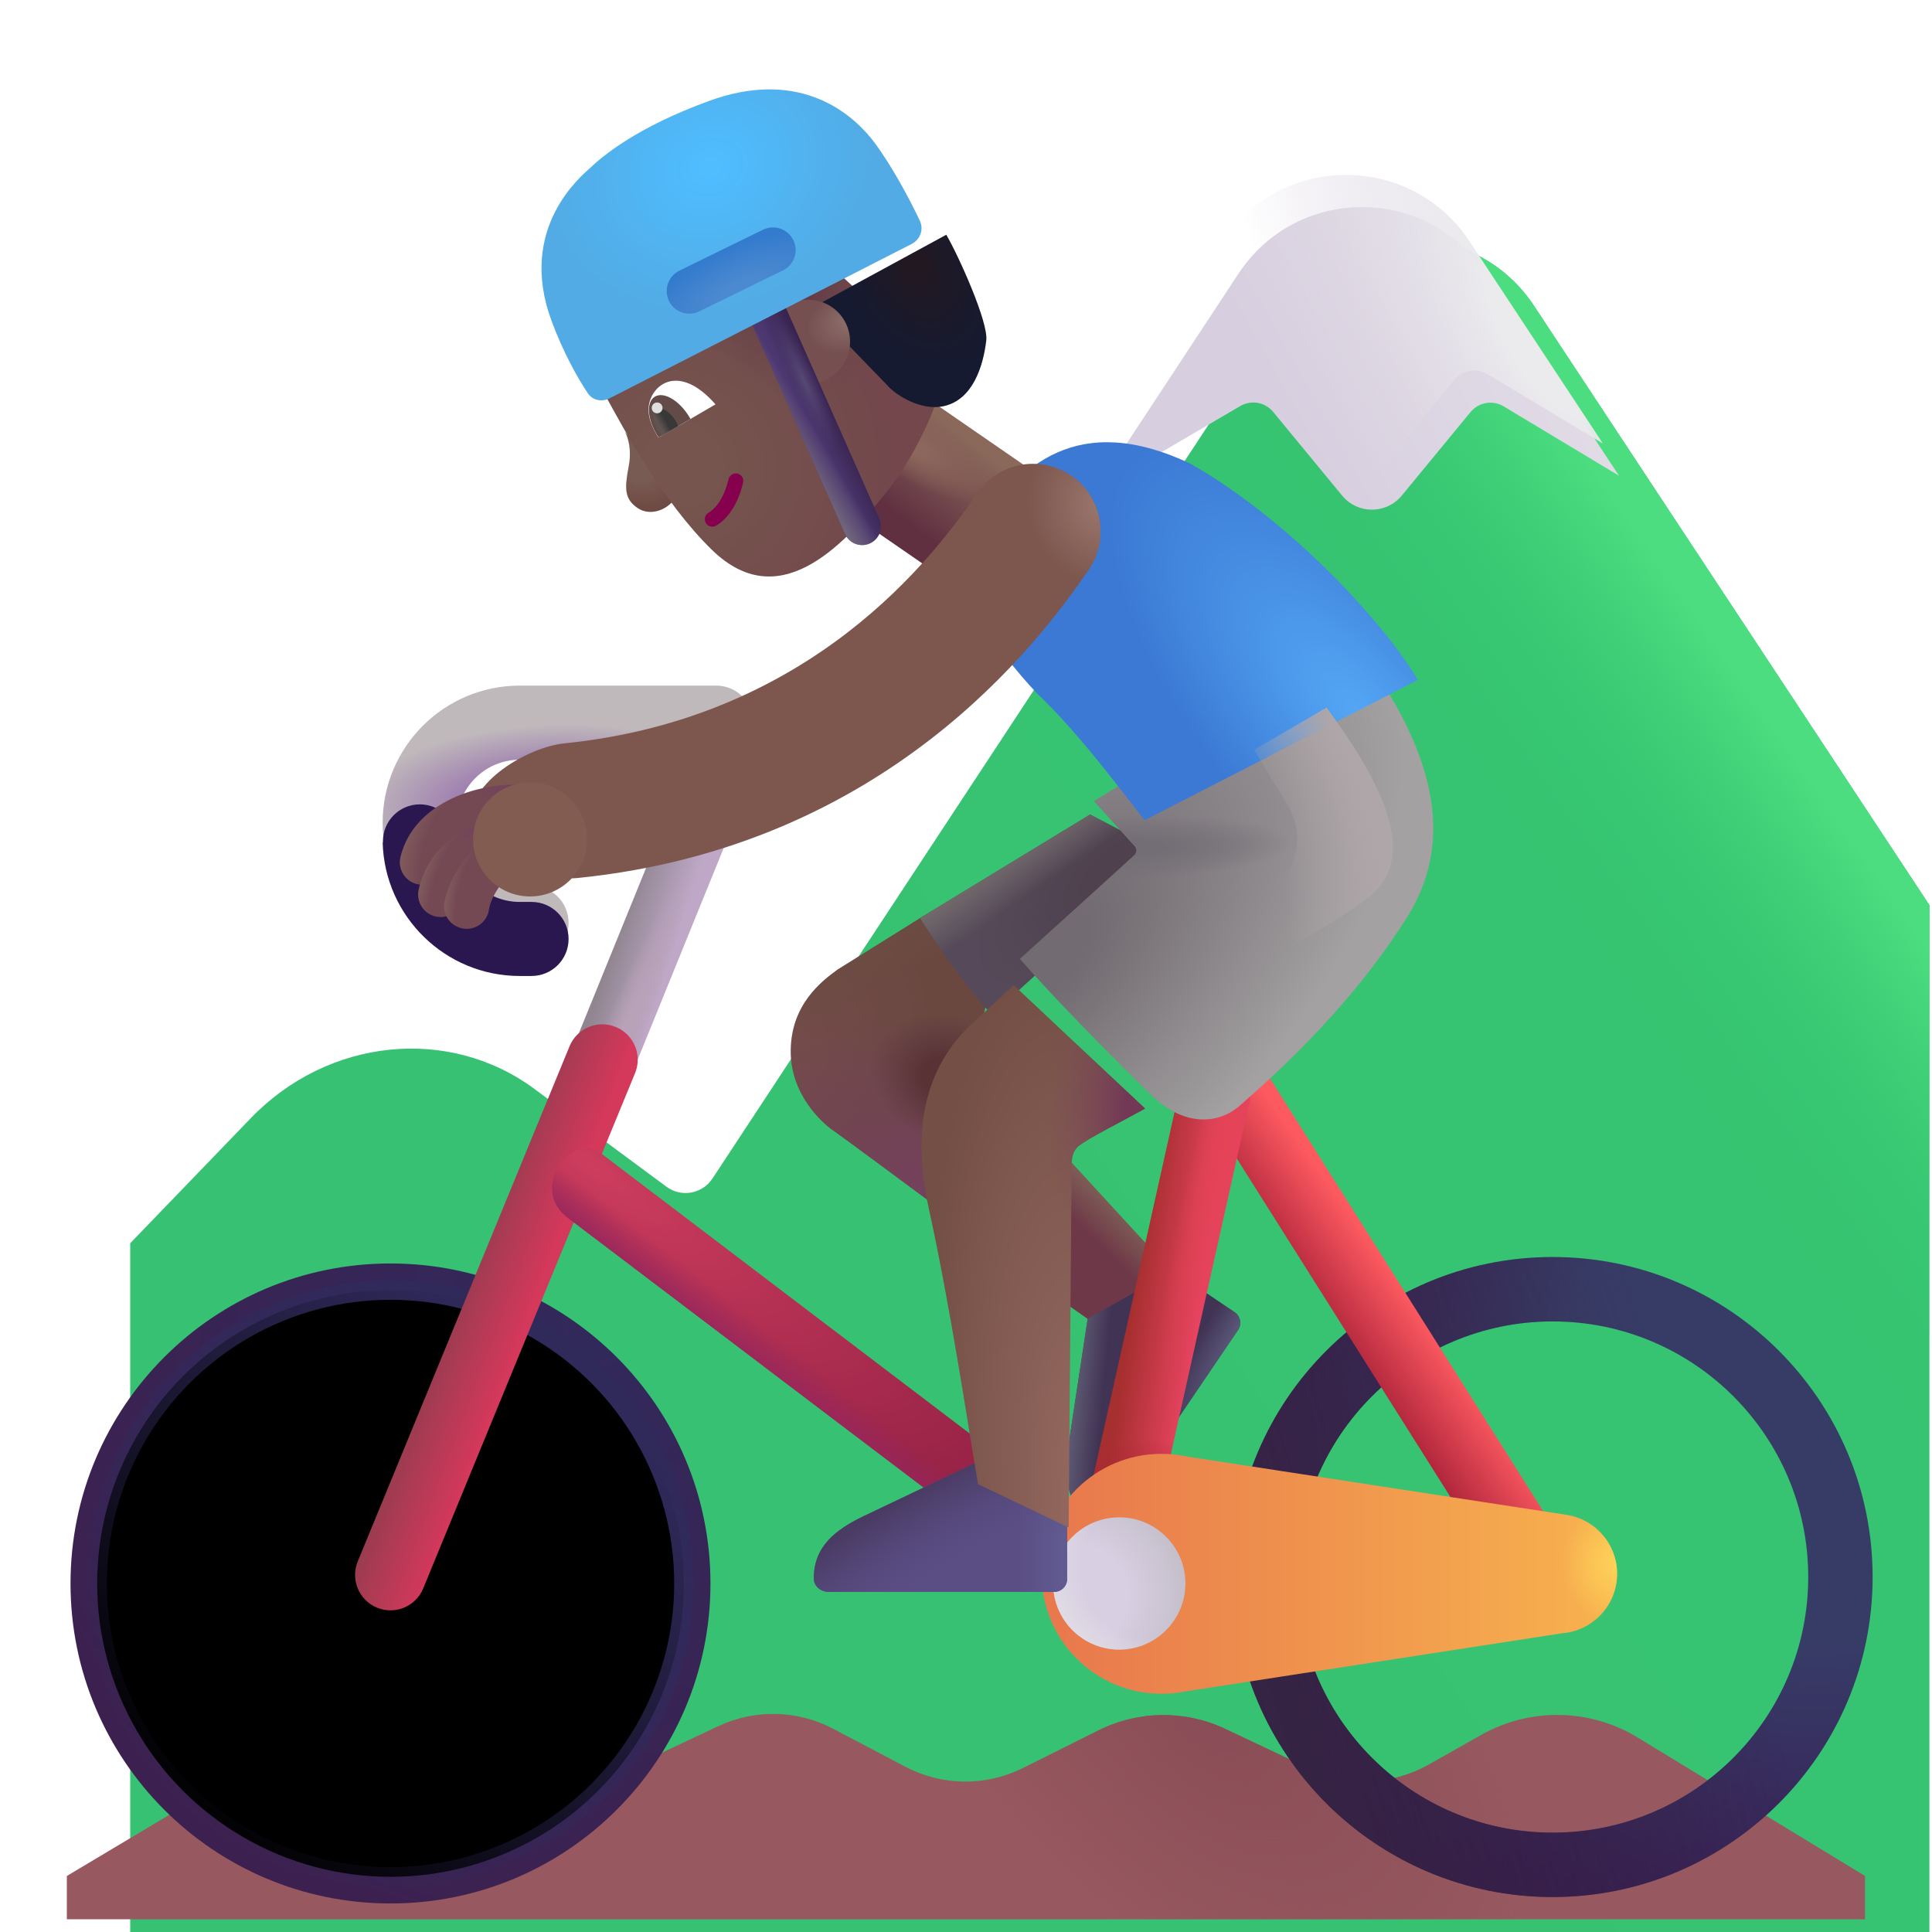 <svg viewBox="1 1 30 30" xmlns="http://www.w3.org/2000/svg">
<g filter="url(#filter0_i_3987_23486)">
<path d="M3.89 17.367L2.022 19.305V30.586H29.96V14.055L23.82 4.749C22.91 3.37 20.887 3.372 19.979 4.752L11.063 18.3C10.905 18.54 10.578 18.598 10.348 18.427L8.3 16.91C6.98 15.931 5.1 16.109 3.89 17.367Z" fill="url(#paint0_linear_3987_23486)"/>
<path d="M3.89 17.367L2.022 19.305V30.586H29.96V14.055L23.82 4.749C22.91 3.37 20.887 3.372 19.979 4.752L11.063 18.3C10.905 18.54 10.578 18.598 10.348 18.427L8.3 16.91C6.98 15.931 5.1 16.109 3.89 17.367Z" fill="url(#paint1_linear_3987_23486)"/>
</g>
<g filter="url(#filter1_i_3987_23486)">
<path d="M17.762 8.12L20.009 6.805C20.179 6.706 20.395 6.744 20.52 6.896L21.59 8.195C21.83 8.487 22.277 8.487 22.517 8.195L23.584 6.899C23.71 6.746 23.929 6.708 24.099 6.81L25.89 7.887L23.82 4.749C22.91 3.37 20.887 3.372 19.979 4.752L17.762 8.12Z" fill="url(#paint2_linear_3987_23486)"/>
</g>
<path d="M17.762 8.12L20.009 6.805C20.179 6.706 20.395 6.744 20.52 6.896L21.59 8.195C21.83 8.487 22.277 8.487 22.517 8.195L23.584 6.899C23.71 6.746 23.929 6.708 24.099 6.81L25.89 7.887L23.82 4.749C22.91 3.37 20.887 3.372 19.979 4.752L17.762 8.12Z" fill="url(#paint3_radial_3987_23486)"/>
<g filter="url(#filter2_i_3987_23486)">
<path d="M5.654 27.772L2.038 29.93V30.602H29.96V29.93L26.428 27.779C25.686 27.327 24.756 27.312 23.999 27.74L23.182 28.202C22.616 28.521 21.931 28.546 21.344 28.269L20.026 27.646C19.402 27.352 18.678 27.359 18.061 27.667L16.884 28.254C16.309 28.541 15.63 28.534 15.061 28.235L13.935 27.643C13.38 27.351 12.72 27.337 12.153 27.604L10.732 28.273C10.149 28.548 9.47 28.525 8.907 28.212L8.052 27.736C7.303 27.319 6.39 27.333 5.654 27.772Z" fill="#97595F"/>
<path d="M5.654 27.772L2.038 29.93V30.602H29.96V29.93L26.428 27.779C25.686 27.327 24.756 27.312 23.999 27.74L23.182 28.202C22.616 28.521 21.931 28.546 21.344 28.269L20.026 27.646C19.402 27.352 18.678 27.359 18.061 27.667L16.884 28.254C16.309 28.541 15.63 28.534 15.061 28.235L13.935 27.643C13.38 27.351 12.72 27.337 12.153 27.604L10.732 28.273C10.149 28.548 9.47 28.525 8.907 28.212L8.052 27.736C7.303 27.319 6.39 27.333 5.654 27.772Z" fill="url(#paint4_radial_3987_23486)"/>
</g>
<g filter="url(#filter3_i_3987_23486)">
<path fill-rule="evenodd" clip-rule="evenodd" d="M7.064 21.619C4.872 21.619 3.095 23.396 3.095 25.588C3.095 27.78 4.872 29.557 7.064 29.557C9.255 29.557 11.032 27.78 11.032 25.588C11.032 23.396 9.255 21.619 7.064 21.619ZM2.095 25.588C2.095 22.844 4.319 20.619 7.064 20.619C9.808 20.619 12.032 22.844 12.032 25.588C12.032 28.332 9.808 30.557 7.064 30.557C4.319 30.557 2.095 28.332 2.095 25.588Z" fill="url(#paint5_radial_3987_23486)"/>
</g>
<g filter="url(#filter4_f_3987_23486)">
<circle cx="7.064" cy="25.588" r="4.555" stroke="url(#paint6_linear_3987_23486)" stroke-width="0.3"/>
</g>
<path d="M19.195 20.744L17.368 18.756L16.945 20.815L17.946 21.52L19.195 20.744Z" fill="url(#paint7_linear_3987_23486)"/>
<path d="M17.889 21.477L17.589 23.458C17.523 23.934 17.549 24.345 17.953 24.625C18.055 24.695 18.191 24.656 18.26 24.554L20.224 21.652C20.286 21.561 20.262 21.436 20.17 21.374L19.218 20.73L17.889 21.477Z" fill="#413354"/>
<path d="M17.889 21.477L17.589 23.458C17.523 23.934 17.549 24.345 17.953 24.625C18.055 24.695 18.191 24.656 18.26 24.554L20.224 21.652C20.286 21.561 20.262 21.436 20.17 21.374L19.218 20.73L17.889 21.477Z" fill="url(#paint8_linear_3987_23486)"/>
<path d="M17.889 21.477L17.589 23.458C17.523 23.934 17.549 24.345 17.953 24.625C18.055 24.695 18.191 24.656 18.26 24.554L20.224 21.652C20.286 21.561 20.262 21.436 20.17 21.374L19.218 20.73L17.889 21.477Z" fill="url(#paint9_radial_3987_23486)"/>
<path fill-rule="evenodd" clip-rule="evenodd" d="M12.496 12.212C12.751 12.317 12.873 12.609 12.768 12.864L10.228 19.111C10.122 19.367 9.83 19.488 9.575 19.383C9.32 19.278 9.198 18.985 9.303 18.73L11.843 12.483C11.948 12.228 12.241 12.106 12.496 12.212Z" fill="url(#paint10_linear_3987_23486)"/>
<path fill-rule="evenodd" clip-rule="evenodd" d="M12.496 12.212C12.751 12.317 12.873 12.609 12.768 12.864L10.228 19.111C10.122 19.367 9.83 19.488 9.575 19.383C9.32 19.278 9.198 18.985 9.303 18.73L11.843 12.483C11.948 12.228 12.241 12.106 12.496 12.212Z" fill="url(#paint11_radial_3987_23486)"/>
<path fill-rule="evenodd" clip-rule="evenodd" d="M10.562 16.947C10.843 17.062 10.977 17.384 10.861 17.664L7.572 25.664C7.457 25.945 7.136 26.079 6.855 25.964C6.574 25.849 6.439 25.527 6.555 25.246L9.844 17.246C9.96 16.965 10.281 16.831 10.562 16.947Z" fill="url(#paint12_linear_3987_23486)"/>
<path fill-rule="evenodd" clip-rule="evenodd" d="M9.638 19.174C9.74 18.952 10.069 18.709 10.31 18.892L16.561 23.642C16.802 23.826 16.849 24.171 16.666 24.413C16.482 24.655 16.137 24.702 15.895 24.518L9.814 19.908C9.572 19.724 9.509 19.455 9.638 19.174Z" fill="url(#paint13_radial_3987_23486)"/>
<path fill-rule="evenodd" clip-rule="evenodd" d="M9.638 19.174C9.74 18.952 10.069 18.709 10.31 18.892L16.561 23.642C16.802 23.826 16.849 24.171 16.666 24.413C16.482 24.655 16.137 24.702 15.895 24.518L9.814 19.908C9.572 19.724 9.509 19.455 9.638 19.174Z" fill="url(#paint14_linear_3987_23486)"/>
<g filter="url(#filter5_i_3987_23486)">
<path fill-rule="evenodd" clip-rule="evenodd" d="M25.009 21.619C22.817 21.619 21.04 23.396 21.04 25.588C21.04 27.78 22.817 29.557 25.009 29.557C27.201 29.557 28.978 27.78 28.978 25.588C28.978 23.396 27.201 21.619 25.009 21.619ZM20.04 25.588C20.04 22.844 22.265 20.619 25.009 20.619C27.753 20.619 29.978 22.844 29.978 25.588C29.978 28.332 27.753 30.557 25.009 30.557C22.265 30.557 20.04 28.332 20.04 25.588Z" fill="url(#paint15_radial_3987_23486)"/>
<path fill-rule="evenodd" clip-rule="evenodd" d="M25.009 21.619C22.817 21.619 21.04 23.396 21.04 25.588C21.04 27.78 22.817 29.557 25.009 29.557C27.201 29.557 28.978 27.78 28.978 25.588C28.978 23.396 27.201 21.619 25.009 21.619ZM20.04 25.588C20.04 22.844 22.265 20.619 25.009 20.619C27.753 20.619 29.978 22.844 29.978 25.588C29.978 28.332 27.753 30.557 25.009 30.557C22.265 30.557 20.04 28.332 20.04 25.588Z" fill="url(#paint16_linear_3987_23486)"/>
</g>
<path fill-rule="evenodd" clip-rule="evenodd" d="M19.747 17.232C19.49 17.394 19.413 17.734 19.575 17.991L24.294 25.468C24.456 25.724 24.796 25.801 25.052 25.639C25.309 25.477 25.386 25.137 25.224 24.88L20.505 17.404C20.343 17.147 20.003 17.07 19.747 17.232Z" fill="url(#paint17_linear_3987_23486)"/>
<path fill-rule="evenodd" clip-rule="evenodd" d="M20.05 17.153C20.347 17.219 20.534 17.513 20.468 17.809L18.89 24.887C18.823 25.184 18.529 25.371 18.233 25.305C17.937 25.238 17.75 24.945 17.816 24.648L19.394 17.57C19.46 17.273 19.754 17.087 20.05 17.153Z" fill="url(#paint18_linear_3987_23486)"/>
<path fill-rule="evenodd" clip-rule="evenodd" d="M20.05 17.153C20.347 17.219 20.534 17.513 20.468 17.809L18.89 24.887C18.823 25.184 18.529 25.371 18.233 25.305C17.937 25.238 17.75 24.945 17.816 24.648L19.394 17.57C19.46 17.273 19.754 17.087 20.05 17.153Z" fill="url(#paint19_radial_3987_23486)"/>
<path fill-rule="evenodd" clip-rule="evenodd" d="M20.05 17.153C20.347 17.219 20.534 17.513 20.468 17.809L18.89 24.887C18.823 25.184 18.529 25.371 18.233 25.305C17.937 25.238 17.75 24.945 17.816 24.648L19.394 17.57C19.46 17.273 19.754 17.087 20.05 17.153Z" fill="url(#paint20_radial_3987_23486)"/>
<path d="M14.005 16.057L15.345 15.221L16.384 16.26L15.619 19.791C15.106 19.411 14.05 18.63 13.931 18.549C13.783 18.447 13.271 18.006 13.278 17.311C13.286 16.599 13.755 16.239 14.005 16.057Z" fill="url(#paint21_radial_3987_23486)"/>
<path d="M14.005 16.057L15.345 15.221L16.384 16.26L15.619 19.791C15.106 19.411 14.05 18.63 13.931 18.549C13.783 18.447 13.271 18.006 13.278 17.311C13.286 16.599 13.755 16.239 14.005 16.057Z" fill="url(#paint22_radial_3987_23486)"/>
<path d="M14.005 16.057L15.345 15.221L16.384 16.26L15.619 19.791C15.106 19.411 14.05 18.63 13.931 18.549C13.783 18.447 13.271 18.006 13.278 17.311C13.286 16.599 13.755 16.239 14.005 16.057Z" fill="url(#paint23_radial_3987_23486)"/>
<path d="M14.005 16.057L15.345 15.221L16.384 16.26L15.619 19.791C15.106 19.411 14.05 18.63 13.931 18.549C13.783 18.447 13.271 18.006 13.278 17.311C13.286 16.599 13.755 16.239 14.005 16.057Z" fill="url(#paint24_linear_3987_23486)"/>
<path d="M15.286 15.256L17.927 13.647L19.134 14.275L16.407 16.752C16.139 16.521 15.568 15.701 15.286 15.256Z" fill="url(#paint25_radial_3987_23486)"/>
<path d="M15.286 15.256L17.927 13.647L19.134 14.275L16.407 16.752C16.139 16.521 15.568 15.701 15.286 15.256Z" fill="url(#paint26_linear_3987_23486)"/>
<g filter="url(#filter6_ii_3987_23486)">
<path d="M18.92 27.412C18.796 27.438 18.668 27.451 18.536 27.451C17.507 27.451 16.673 26.617 16.673 25.588C16.673 24.559 17.507 23.725 18.536 23.725C18.674 23.725 18.809 23.74 18.939 23.768L24.837 24.674C25.276 24.747 25.61 25.129 25.61 25.588C25.61 26.077 25.231 26.477 24.751 26.512L18.92 27.412Z" fill="url(#paint27_linear_3987_23486)"/>
<path d="M18.92 27.412C18.796 27.438 18.668 27.451 18.536 27.451C17.507 27.451 16.673 26.617 16.673 25.588C16.673 24.559 17.507 23.725 18.536 23.725C18.674 23.725 18.809 23.74 18.939 23.768L24.837 24.674C25.276 24.747 25.61 25.129 25.61 25.588C25.61 26.077 25.231 26.477 24.751 26.512L18.92 27.412Z" fill="url(#paint28_radial_3987_23486)"/>
</g>
<circle cx="18.38" cy="25.588" r="1.027" fill="url(#paint29_radial_3987_23486)"/>
<circle cx="18.38" cy="25.588" r="1.027" fill="url(#paint30_radial_3987_23486)"/>
<g filter="url(#filter7_i_3987_23486)">
<path d="M16.106 23.837L14.297 24.699C13.866 24.91 13.541 25.163 13.536 25.655C13.534 25.778 13.643 25.869 13.766 25.869H17.27C17.38 25.869 17.47 25.779 17.47 25.669V24.519L16.106 23.837Z" fill="#5B4E85"/>
<path d="M16.106 23.837L14.297 24.699C13.866 24.91 13.541 25.163 13.536 25.655C13.534 25.778 13.643 25.869 13.766 25.869H17.27C17.38 25.869 17.47 25.779 17.47 25.669V24.519L16.106 23.837Z" fill="url(#paint31_linear_3987_23486)"/>
<path d="M16.106 23.837L14.297 24.699C13.866 24.91 13.541 25.163 13.536 25.655C13.534 25.778 13.643 25.869 13.766 25.869H17.27C17.38 25.869 17.47 25.779 17.47 25.669V24.519L16.106 23.837Z" fill="url(#paint32_radial_3987_23486)"/>
</g>
<rect x="13.546" y="8.524" width="2.154" height="2.668" transform="rotate(-55.397 13.546 8.524)" fill="url(#paint33_linear_3987_23486)"/>
<rect x="13.546" y="8.524" width="2.154" height="2.668" transform="rotate(-55.397 13.546 8.524)" fill="url(#paint34_radial_3987_23486)"/>
<g filter="url(#filter8_i_3987_23486)">
<path d="M16.087 16.611L16.641 16.097L18.681 18.014C18.407 18.168 17.794 18.477 17.65 18.596C17.54 18.687 17.54 18.83 17.54 18.924L17.494 24.518L16.087 23.846C15.949 23.052 15.668 21.138 15.318 19.545C14.923 17.744 15.694 16.953 16.087 16.611Z" fill="url(#paint35_radial_3987_23486)"/>
<path d="M16.087 16.611L16.641 16.097L18.681 18.014C18.407 18.168 17.794 18.477 17.65 18.596C17.54 18.687 17.54 18.83 17.54 18.924L17.494 24.518L16.087 23.846C15.949 23.052 15.668 21.138 15.318 19.545C14.923 17.744 15.694 16.953 16.087 16.611Z" fill="url(#paint36_radial_3987_23486)"/>
</g>
<g filter="url(#filter9_i_3987_23486)">
<path d="M18.371 14.389L17.735 13.69L21.767 11.213C23.189 13.08 23.267 14.424 22.603 15.486C21.939 16.549 21.021 17.537 19.985 18.432C19.714 18.666 19.183 18.793 18.626 18.252C17.919 17.565 17.048 16.674 16.587 16.139L18.364 14.53C18.405 14.493 18.408 14.43 18.371 14.389Z" fill="url(#paint37_radial_3987_23486)"/>
<path d="M18.371 14.389L17.735 13.69L21.767 11.213C23.189 13.08 23.267 14.424 22.603 15.486C21.939 16.549 21.021 17.537 19.985 18.432C19.714 18.666 19.183 18.793 18.626 18.252C17.919 17.565 17.048 16.674 16.587 16.139L18.364 14.53C18.405 14.493 18.408 14.43 18.371 14.389Z" fill="url(#paint38_radial_3987_23486)"/>
</g>
<g filter="url(#filter10_i_3987_23486)">
<path d="M16.103 11.768C16.767 12.393 17.466 13.354 17.774 13.736L22.017 11.557C21.431 10.58 19.947 9.026 18.478 8.197C16.759 7.385 15.805 8.197 15.173 9.268C14.759 10.119 15.431 11.049 16.103 11.768Z" fill="url(#paint39_radial_3987_23486)"/>
</g>
<g filter="url(#filter11_i_3987_23486)">
<path d="M12.946 12.221C12.946 11.903 12.689 11.646 12.371 11.646H9.321C8.145 11.646 7.192 12.599 7.192 13.776C7.192 14.952 8.145 15.905 9.321 15.905H9.504C9.822 15.905 10.079 15.648 10.079 15.33C10.079 15.013 9.822 14.755 9.504 14.755H9.321C8.78 14.755 8.342 14.317 8.342 13.776C8.342 13.235 8.78 12.796 9.321 12.796H12.371C12.689 12.796 12.946 12.538 12.946 12.221Z" fill="#C0B9BC"/>
<path d="M12.946 12.221C12.946 11.903 12.689 11.646 12.371 11.646H9.321C8.145 11.646 7.192 12.599 7.192 13.776C7.192 14.952 8.145 15.905 9.321 15.905H9.504C9.822 15.905 10.079 15.648 10.079 15.33C10.079 15.013 9.822 14.755 9.504 14.755H9.321C8.78 14.755 8.342 14.317 8.342 13.776C8.342 13.235 8.78 12.796 9.321 12.796H12.371C12.689 12.796 12.946 12.538 12.946 12.221Z" fill="url(#paint40_radial_3987_23486)"/>
</g>
<g filter="url(#filter12_i_3987_23486)">
<path fill-rule="evenodd" clip-rule="evenodd" d="M8.341 13.834V13.813C8.341 13.497 8.085 13.24 7.769 13.24C7.453 13.24 7.196 13.497 7.196 13.813V13.834H7.192C7.224 14.983 8.165 15.905 9.321 15.905H9.504C9.822 15.905 10.079 15.648 10.079 15.33C10.079 15.013 9.822 14.755 9.504 14.755H9.321C8.8 14.755 8.374 14.348 8.343 13.834H8.341Z" fill="#2B174F"/>
</g>
<g filter="url(#filter13_i_3987_23486)">
<path fill-rule="evenodd" clip-rule="evenodd" d="M17.133 8.885C17.612 9.213 17.735 9.866 17.407 10.345C16.624 11.489 14.256 14.648 9.475 15.133C8.898 15.191 7.88 14.813 7.821 14.236C7.763 13.66 8.686 13.102 9.263 13.043C13.107 12.653 15.003 10.14 15.674 9.159C16.001 8.681 16.654 8.558 17.133 8.885Z" fill="#7D574E"/>
<path fill-rule="evenodd" clip-rule="evenodd" d="M17.133 8.885C17.612 9.213 17.735 9.866 17.407 10.345C16.624 11.489 14.256 14.648 9.475 15.133C8.898 15.191 7.88 14.813 7.821 14.236C7.763 13.66 8.686 13.102 9.263 13.043C13.107 12.653 15.003 10.14 15.674 9.159C16.001 8.681 16.654 8.558 17.133 8.885Z" fill="url(#paint41_radial_3987_23486)"/>
</g>
<path fill-rule="evenodd" clip-rule="evenodd" d="M9.328 13.533C9.328 13.726 9.171 13.883 8.978 13.883C8.805 13.883 8.542 13.926 8.315 14.033C8.089 14.139 7.945 14.285 7.9 14.472C7.854 14.659 7.665 14.774 7.477 14.729C7.289 14.683 7.174 14.494 7.22 14.306C7.333 13.84 7.682 13.558 8.016 13.4C8.35 13.242 8.717 13.183 8.978 13.183C9.171 13.183 9.328 13.34 9.328 13.533Z" fill="url(#paint42_radial_3987_23486)"/>
<path fill-rule="evenodd" clip-rule="evenodd" d="M9.328 13.533C9.328 13.726 9.171 13.883 8.978 13.883C8.805 13.883 8.542 13.926 8.315 14.033C8.089 14.139 7.945 14.285 7.9 14.472C7.854 14.659 7.665 14.774 7.477 14.729C7.289 14.683 7.174 14.494 7.22 14.306C7.333 13.84 7.682 13.558 8.016 13.4C8.35 13.242 8.717 13.183 8.978 13.183C9.171 13.183 9.328 13.34 9.328 13.533Z" fill="url(#paint43_radial_3987_23486)"/>
<g filter="url(#filter14_f_3987_23486)">
<path d="M20.997 13.507L20.474 12.643L21.599 11.987C22.567 13.299 22.942 14.284 22.333 14.862C21.846 15.324 19.463 16.586 18.333 17.159L20.836 14.745C21.172 14.42 21.239 13.906 20.997 13.507Z" fill="url(#paint44_radial_3987_23486)"/>
</g>
<path fill-rule="evenodd" clip-rule="evenodd" d="M8.818 14.069C8.876 14.253 8.775 14.45 8.591 14.508C8.302 14.601 8.213 14.838 8.185 14.966C8.143 15.154 7.956 15.273 7.767 15.232C7.579 15.19 7.46 15.003 7.502 14.814C7.551 14.59 7.737 14.046 8.378 13.842C8.562 13.783 8.759 13.884 8.818 14.069Z" fill="url(#paint45_radial_3987_23486)"/>
<path fill-rule="evenodd" clip-rule="evenodd" d="M8.818 14.069C8.876 14.253 8.775 14.45 8.591 14.508C8.302 14.601 8.213 14.838 8.185 14.966C8.143 15.154 7.956 15.273 7.767 15.232C7.579 15.19 7.46 15.003 7.502 14.814C7.551 14.59 7.737 14.046 8.378 13.842C8.562 13.783 8.759 13.884 8.818 14.069Z" fill="url(#paint46_radial_3987_23486)"/>
<path fill-rule="evenodd" clip-rule="evenodd" d="M8.965 14.128C9.032 14.208 9.078 14.37 8.965 14.53C8.814 14.655 8.623 14.919 8.593 15.123C8.565 15.315 8.387 15.447 8.196 15.419C8.005 15.391 7.872 15.214 7.9 15.022C7.919 14.894 7.977 14.738 8.055 14.594C8.135 14.446 8.251 14.281 8.409 14.151C8.557 14.027 8.842 13.979 8.965 14.128Z" fill="url(#paint47_radial_3987_23486)"/>
<path fill-rule="evenodd" clip-rule="evenodd" d="M8.965 14.128C9.032 14.208 9.078 14.37 8.965 14.53C8.814 14.655 8.623 14.919 8.593 15.123C8.565 15.315 8.387 15.447 8.196 15.419C8.005 15.391 7.872 15.214 7.9 15.022C7.919 14.894 7.977 14.738 8.055 14.594C8.135 14.446 8.251 14.281 8.409 14.151C8.557 14.027 8.842 13.979 8.965 14.128Z" fill="url(#paint48_radial_3987_23486)"/>
<g filter="url(#filter15_f_3987_23486)">
<circle cx="9.231" cy="14.035" r="0.885" fill="#825C51"/>
</g>
<path d="M10.898 8.887C10.697 8.748 10.695 8.589 10.763 8.237C10.812 7.979 10.75 7.787 10.704 7.704L11.505 8.696C11.396 8.916 11.097 9.027 10.898 8.887Z" fill="url(#paint49_radial_3987_23486)"/>
<g filter="url(#filter16_ii_3987_23486)">
<path d="M12.065 9.648C11.295 8.906 10.661 7.717 10.407 7.253L13.855 5.191L15.685 6.869C15.61 7.207 15.316 8.059 14.749 8.762C14.04 9.64 13.076 10.621 12.065 9.648Z" fill="url(#paint50_radial_3987_23486)"/>
<path d="M12.065 9.648C11.295 8.906 10.661 7.717 10.407 7.253L13.855 5.191L15.685 6.869C15.61 7.207 15.316 8.059 14.749 8.762C14.04 9.64 13.076 10.621 12.065 9.648Z" fill="url(#paint51_radial_3987_23486)"/>
</g>
<path fill-rule="evenodd" clip-rule="evenodd" d="M11.96 9.121C11.928 9.065 11.946 8.994 12.002 8.962C12.103 8.902 12.238 8.754 12.313 8.44C12.328 8.378 12.39 8.339 12.453 8.354C12.515 8.369 12.554 8.431 12.539 8.494C12.454 8.852 12.289 9.062 12.12 9.162C12.064 9.195 11.993 9.176 11.96 9.121Z" fill="#86004D"/>
<path d="M11.091 7.226C11.02 7.452 11.153 7.68 11.225 7.795L12.11 7.279C11.591 6.687 11.187 6.918 11.091 7.226Z" fill="white"/>
<path d="M11.722 7.505C11.713 7.489 11.703 7.473 11.693 7.457C11.536 7.209 11.3 7.076 11.166 7.161C11.032 7.245 11.051 7.515 11.209 7.764C11.215 7.774 11.221 7.783 11.228 7.793L11.722 7.505Z" fill="#634C48"/>
<path d="M11.531 7.616C11.519 7.585 11.503 7.554 11.484 7.524C11.397 7.386 11.267 7.311 11.195 7.357C11.123 7.403 11.135 7.552 11.222 7.69C11.239 7.717 11.258 7.742 11.278 7.763L11.531 7.616Z" fill="url(#paint52_linear_3987_23486)"/>
<circle cx="11.204" cy="7.334" r="0.084" transform="rotate(-63.666 11.204 7.334)" fill="#DFDFDF"/>
<g filter="url(#filter17_i_3987_23486)">
<path d="M14.387 7.093L13.212 5.877L15.294 4.745C15.488 5.078 15.949 6.103 15.915 6.386C15.869 6.777 15.71 7.305 15.258 7.406C14.897 7.488 14.502 7.226 14.387 7.093Z" fill="url(#paint53_radial_3987_23486)"/>
</g>
<circle cx="13.549" cy="6.305" r="0.651" transform="rotate(-63.666 13.549 6.305)" fill="url(#paint54_radial_3987_23486)"/>
<path fill-rule="evenodd" clip-rule="evenodd" d="M12.799 5.588C12.946 5.523 13.118 5.589 13.183 5.736L14.654 9.054C14.719 9.201 14.653 9.373 14.506 9.439C14.358 9.504 14.186 9.437 14.121 9.29L12.65 5.972C12.585 5.825 12.652 5.653 12.799 5.588Z" fill="#4D3771"/>
<path fill-rule="evenodd" clip-rule="evenodd" d="M12.799 5.588C12.946 5.523 13.118 5.589 13.183 5.736L14.654 9.054C14.719 9.201 14.653 9.373 14.506 9.439C14.358 9.504 14.186 9.437 14.121 9.29L12.65 5.972C12.585 5.825 12.652 5.653 12.799 5.588Z" fill="url(#paint55_linear_3987_23486)"/>
<path fill-rule="evenodd" clip-rule="evenodd" d="M12.799 5.588C12.946 5.523 13.118 5.589 13.183 5.736L14.654 9.054C14.719 9.201 14.653 9.373 14.506 9.439C14.358 9.504 14.186 9.437 14.121 9.29L12.65 5.972C12.585 5.825 12.652 5.653 12.799 5.588Z" fill="url(#paint56_linear_3987_23486)"/>
<path fill-rule="evenodd" clip-rule="evenodd" d="M12.799 5.588C12.946 5.523 13.118 5.589 13.183 5.736L14.654 9.054C14.719 9.201 14.653 9.373 14.506 9.439C14.358 9.504 14.186 9.437 14.121 9.29L12.65 5.972C12.585 5.825 12.652 5.653 12.799 5.588Z" fill="url(#paint57_radial_3987_23486)"/>
<g filter="url(#filter18_i_3987_23486)">
<path d="M15.155 4.939L10.465 7.335C10.346 7.396 10.202 7.367 10.128 7.257C9.966 7.016 9.74 6.61 9.562 6.126C9.031 4.685 10.035 3.878 10.167 3.754C10.358 3.574 10.883 3.128 12.011 2.717C13.335 2.234 14.173 2.822 14.583 3.37C14.84 3.714 15.121 4.231 15.284 4.58C15.347 4.715 15.288 4.871 15.155 4.939Z" fill="url(#paint58_radial_3987_23486)"/>
</g>
<g filter="url(#filter19_i_3987_23486)">
<path d="M11.388 5.674C11.303 5.499 11.375 5.289 11.549 5.203L12.848 4.567C13.023 4.482 13.233 4.554 13.319 4.729C13.404 4.903 13.332 5.114 13.157 5.199L11.858 5.835C11.684 5.92 11.473 5.848 11.388 5.674Z" fill="url(#paint59_radial_3987_23486)"/>
</g>
<defs>
<filter id="filter0_i_3987_23486" x="2.022" y="3.716" width="28.938" height="27.87" filterUnits="userSpaceOnUse" color-interpolation-filters="sRGB">
<feFlood flood-opacity="0" result="BackgroundImageFix"/>
<feBlend mode="normal" in="SourceGraphic" in2="BackgroundImageFix" result="shape"/>
<feColorMatrix in="SourceAlpha" type="matrix" values="0 0 0 0 0 0 0 0 0 0 0 0 0 0 0 0 0 0 127 0" result="hardAlpha"/>
<feOffset dx="1" dy="1"/>
<feGaussianBlur stdDeviation="1"/>
<feComposite in2="hardAlpha" operator="arithmetic" k2="-1" k3="1"/>
<feColorMatrix type="matrix" values="0 0 0 0 0.22 0 0 0 0 0.659 0 0 0 0 0.353 0 0 0 1 0"/>
<feBlend mode="normal" in2="shape" result="effect1_innerShadow_3987_23486"/>
</filter>
<filter id="filter1_i_3987_23486" x="17.762" y="3.716" width="8.378" height="5.198" filterUnits="userSpaceOnUse" color-interpolation-filters="sRGB">
<feFlood flood-opacity="0" result="BackgroundImageFix"/>
<feBlend mode="normal" in="SourceGraphic" in2="BackgroundImageFix" result="shape"/>
<feColorMatrix in="SourceAlpha" type="matrix" values="0 0 0 0 0 0 0 0 0 0 0 0 0 0 0 0 0 0 127 0" result="hardAlpha"/>
<feOffset dx="0.25" dy="0.5"/>
<feGaussianBlur stdDeviation="0.375"/>
<feComposite in2="hardAlpha" operator="arithmetic" k2="-1" k3="1"/>
<feColorMatrix type="matrix" values="0 0 0 0 0.706 0 0 0 0 0.706 0 0 0 0 0.71 0 0 0 1 0"/>
<feBlend mode="normal" in2="shape" result="effect1_innerShadow_3987_23486"/>
</filter>
<filter id="filter2_i_3987_23486" x="2.038" y="27.413" width="27.922" height="3.388" filterUnits="userSpaceOnUse" color-interpolation-filters="sRGB">
<feFlood flood-opacity="0" result="BackgroundImageFix"/>
<feBlend mode="normal" in="SourceGraphic" in2="BackgroundImageFix" result="shape"/>
<feColorMatrix in="SourceAlpha" type="matrix" values="0 0 0 0 0 0 0 0 0 0 0 0 0 0 0 0 0 0 127 0" result="hardAlpha"/>
<feOffset dy="0.2"/>
<feGaussianBlur stdDeviation="0.5"/>
<feComposite in2="hardAlpha" operator="arithmetic" k2="-1" k3="1"/>
<feColorMatrix type="matrix" values="0 0 0 0 0.475 0 0 0 0 0.259 0 0 0 0 0.251 0 0 0 1 0"/>
<feBlend mode="normal" in2="shape" result="effect1_innerShadow_3987_23486"/>
</filter>
<filter id="filter3_i_3987_23486" x="2.095" y="20.619" width="9.938" height="9.938" filterUnits="userSpaceOnUse" color-interpolation-filters="sRGB">
<feFlood flood-opacity="0" result="BackgroundImageFix"/>
<feBlend mode="normal" in="SourceGraphic" in2="BackgroundImageFix" result="shape"/>
<feColorMatrix in="SourceAlpha" type="matrix" values="0 0 0 0 0 0 0 0 0 0 0 0 0 0 0 0 0 0 127 0" result="hardAlpha"/>
<feOffset/>
<feGaussianBlur stdDeviation="0.25"/>
<feComposite in2="hardAlpha" operator="arithmetic" k2="-1" k3="1"/>
<feColorMatrix type="matrix" values="0 0 0 0 0.227 0 0 0 0 0.157 0 0 0 0 0.275 0 0 0 1 0"/>
<feBlend mode="normal" in2="shape" result="effect1_innerShadow_3987_23486"/>
</filter>
<filter id="filter4_f_3987_23486" x="1.859" y="20.383" width="10.409" height="10.409" filterUnits="userSpaceOnUse" color-interpolation-filters="sRGB">
<feFlood flood-opacity="0" result="BackgroundImageFix"/>
<feBlend mode="normal" in="SourceGraphic" in2="BackgroundImageFix" result="shape"/>
<feGaussianBlur stdDeviation="0.25" result="effect1_foregroundBlur_3987_23486"/>
</filter>
<filter id="filter5_i_3987_23486" x="20.04" y="20.519" width="10.037" height="10.037" filterUnits="userSpaceOnUse" color-interpolation-filters="sRGB">
<feFlood flood-opacity="0" result="BackgroundImageFix"/>
<feBlend mode="normal" in="SourceGraphic" in2="BackgroundImageFix" result="shape"/>
<feColorMatrix in="SourceAlpha" type="matrix" values="0 0 0 0 0 0 0 0 0 0 0 0 0 0 0 0 0 0 127 0" result="hardAlpha"/>
<feOffset dx="0.1" dy="-0.1"/>
<feGaussianBlur stdDeviation="0.2"/>
<feComposite in2="hardAlpha" operator="arithmetic" k2="-1" k3="1"/>
<feColorMatrix type="matrix" values="0 0 0 0 0.153 0 0 0 0 0.086 0 0 0 0 0.165 0 0 0 1 0"/>
<feBlend mode="normal" in2="shape" result="effect1_innerShadow_3987_23486"/>
</filter>
<filter id="filter6_ii_3987_23486" x="16.673" y="23.475" width="9.188" height="4.077" filterUnits="userSpaceOnUse" color-interpolation-filters="sRGB">
<feFlood flood-opacity="0" result="BackgroundImageFix"/>
<feBlend mode="normal" in="SourceGraphic" in2="BackgroundImageFix" result="shape"/>
<feColorMatrix in="SourceAlpha" type="matrix" values="0 0 0 0 0 0 0 0 0 0 0 0 0 0 0 0 0 0 127 0" result="hardAlpha"/>
<feOffset dx="0.25" dy="-0.25"/>
<feGaussianBlur stdDeviation="0.25"/>
<feComposite in2="hardAlpha" operator="arithmetic" k2="-1" k3="1"/>
<feColorMatrix type="matrix" values="0 0 0 0 0.702 0 0 0 0 0.341 0 0 0 0 0.255 0 0 0 1 0"/>
<feBlend mode="normal" in2="shape" result="effect1_innerShadow_3987_23486"/>
<feColorMatrix in="SourceAlpha" type="matrix" values="0 0 0 0 0 0 0 0 0 0 0 0 0 0 0 0 0 0 127 0" result="hardAlpha"/>
<feOffset dx="0.25" dy="0.1"/>
<feGaussianBlur stdDeviation="0.25"/>
<feComposite in2="hardAlpha" operator="arithmetic" k2="-1" k3="1"/>
<feColorMatrix type="matrix" values="0 0 0 0 0.894 0 0 0 0 0.49 0 0 0 0 0.196 0 0 0 1 0"/>
<feBlend mode="normal" in2="effect1_innerShadow_3987_23486" result="effect2_innerShadow_3987_23486"/>
</filter>
<filter id="filter7_i_3987_23486" x="13.536" y="23.687" width="4.034" height="2.181" filterUnits="userSpaceOnUse" color-interpolation-filters="sRGB">
<feFlood flood-opacity="0" result="BackgroundImageFix"/>
<feBlend mode="normal" in="SourceGraphic" in2="BackgroundImageFix" result="shape"/>
<feColorMatrix in="SourceAlpha" type="matrix" values="0 0 0 0 0 0 0 0 0 0 0 0 0 0 0 0 0 0 127 0" result="hardAlpha"/>
<feOffset dx="0.1" dy="-0.15"/>
<feGaussianBlur stdDeviation="0.125"/>
<feComposite in2="hardAlpha" operator="arithmetic" k2="-1" k3="1"/>
<feColorMatrix type="matrix" values="0 0 0 0 0.275 0 0 0 0 0.188 0 0 0 0 0.525 0 0 0 1 0"/>
<feBlend mode="normal" in2="shape" result="effect1_innerShadow_3987_23486"/>
</filter>
<filter id="filter8_i_3987_23486" x="15.209" y="16.097" width="3.572" height="8.62" filterUnits="userSpaceOnUse" color-interpolation-filters="sRGB">
<feFlood flood-opacity="0" result="BackgroundImageFix"/>
<feBlend mode="normal" in="SourceGraphic" in2="BackgroundImageFix" result="shape"/>
<feColorMatrix in="SourceAlpha" type="matrix" values="0 0 0 0 0 0 0 0 0 0 0 0 0 0 0 0 0 0 127 0" result="hardAlpha"/>
<feOffset dx="0.1" dy="0.2"/>
<feGaussianBlur stdDeviation="0.1"/>
<feComposite in2="hardAlpha" operator="arithmetic" k2="-1" k3="1"/>
<feColorMatrix type="matrix" values="0 0 0 0 0.541 0 0 0 0 0.384 0 0 0 0 0.357 0 0 0 1 0"/>
<feBlend mode="normal" in2="shape" result="effect1_innerShadow_3987_23486"/>
</filter>
<filter id="filter9_i_3987_23486" x="16.587" y="10.963" width="6.668" height="7.67" filterUnits="userSpaceOnUse" color-interpolation-filters="sRGB">
<feFlood flood-opacity="0" result="BackgroundImageFix"/>
<feBlend mode="normal" in="SourceGraphic" in2="BackgroundImageFix" result="shape"/>
<feColorMatrix in="SourceAlpha" type="matrix" values="0 0 0 0 0 0 0 0 0 0 0 0 0 0 0 0 0 0 127 0" result="hardAlpha"/>
<feOffset dx="0.25" dy="-0.25"/>
<feGaussianBlur stdDeviation="0.625"/>
<feComposite in2="hardAlpha" operator="arithmetic" k2="-1" k3="1"/>
<feColorMatrix type="matrix" values="0 0 0 0 0.482 0 0 0 0 0.361 0 0 0 0 0.557 0 0 0 1 0"/>
<feBlend mode="normal" in2="shape" result="effect1_innerShadow_3987_23486"/>
</filter>
<filter id="filter10_i_3987_23486" x="15.046" y="7.867" width="7.971" height="5.869" filterUnits="userSpaceOnUse" color-interpolation-filters="sRGB">
<feFlood flood-opacity="0" result="BackgroundImageFix"/>
<feBlend mode="normal" in="SourceGraphic" in2="BackgroundImageFix" result="shape"/>
<feColorMatrix in="SourceAlpha" type="matrix" values="0 0 0 0 0 0 0 0 0 0 0 0 0 0 0 0 0 0 127 0" result="hardAlpha"/>
<feOffset dx="1"/>
<feGaussianBlur stdDeviation="0.75"/>
<feComposite in2="hardAlpha" operator="arithmetic" k2="-1" k3="1"/>
<feColorMatrix type="matrix" values="0 0 0 0 0.282 0 0 0 0 0.412 0 0 0 0 0.718 0 0 0 1 0"/>
<feBlend mode="normal" in2="shape" result="effect1_innerShadow_3987_23486"/>
</filter>
<filter id="filter11_i_3987_23486" x="6.942" y="11.646" width="6.005" height="4.259" filterUnits="userSpaceOnUse" color-interpolation-filters="sRGB">
<feFlood flood-opacity="0" result="BackgroundImageFix"/>
<feBlend mode="normal" in="SourceGraphic" in2="BackgroundImageFix" result="shape"/>
<feColorMatrix in="SourceAlpha" type="matrix" values="0 0 0 0 0 0 0 0 0 0 0 0 0 0 0 0 0 0 127 0" result="hardAlpha"/>
<feOffset dx="-0.25"/>
<feGaussianBlur stdDeviation="0.5"/>
<feComposite in2="hardAlpha" operator="arithmetic" k2="-1" k3="1"/>
<feColorMatrix type="matrix" values="0 0 0 0 0.576 0 0 0 0 0.506 0 0 0 0 0.529 0 0 0 1 0"/>
<feBlend mode="normal" in2="shape" result="effect1_innerShadow_3987_23486"/>
</filter>
<filter id="filter12_i_3987_23486" x="6.942" y="13.24" width="3.137" height="2.915" filterUnits="userSpaceOnUse" color-interpolation-filters="sRGB">
<feFlood flood-opacity="0" result="BackgroundImageFix"/>
<feBlend mode="normal" in="SourceGraphic" in2="BackgroundImageFix" result="shape"/>
<feColorMatrix in="SourceAlpha" type="matrix" values="0 0 0 0 0 0 0 0 0 0 0 0 0 0 0 0 0 0 127 0" result="hardAlpha"/>
<feOffset dx="-0.25" dy="0.25"/>
<feGaussianBlur stdDeviation="0.25"/>
<feComposite in2="hardAlpha" operator="arithmetic" k2="-1" k3="1"/>
<feColorMatrix type="matrix" values="0 0 0 0 0.165 0 0 0 0 0.118 0 0 0 0 0.231 0 0 0 1 0"/>
<feBlend mode="normal" in2="shape" result="effect1_innerShadow_3987_23486"/>
</filter>
<filter id="filter13_i_3987_23486" x="7.819" y="8.202" width="10.272" height="6.937" filterUnits="userSpaceOnUse" color-interpolation-filters="sRGB">
<feFlood flood-opacity="0" result="BackgroundImageFix"/>
<feBlend mode="normal" in="SourceGraphic" in2="BackgroundImageFix" result="shape"/>
<feColorMatrix in="SourceAlpha" type="matrix" values="0 0 0 0 0 0 0 0 0 0 0 0 0 0 0 0 0 0 127 0" result="hardAlpha"/>
<feOffset dx="0.5" dy="-0.5"/>
<feGaussianBlur stdDeviation="0.375"/>
<feComposite in2="hardAlpha" operator="arithmetic" k2="-1" k3="1"/>
<feColorMatrix type="matrix" values="0 0 0 0 0.478 0 0 0 0 0.267 0 0 0 0 0.416 0 0 0 1 0"/>
<feBlend mode="normal" in2="shape" result="effect1_innerShadow_3987_23486"/>
</filter>
<filter id="filter14_f_3987_23486" x="17.733" y="11.387" width="5.496" height="6.372" filterUnits="userSpaceOnUse" color-interpolation-filters="sRGB">
<feFlood flood-opacity="0" result="BackgroundImageFix"/>
<feBlend mode="normal" in="SourceGraphic" in2="BackgroundImageFix" result="shape"/>
<feGaussianBlur stdDeviation="0.3" result="effect1_foregroundBlur_3987_23486"/>
</filter>
<filter id="filter15_f_3987_23486" x="7.747" y="12.551" width="2.969" height="2.969" filterUnits="userSpaceOnUse" color-interpolation-filters="sRGB">
<feFlood flood-opacity="0" result="BackgroundImageFix"/>
<feBlend mode="normal" in="SourceGraphic" in2="BackgroundImageFix" result="shape"/>
<feGaussianBlur stdDeviation="0.3" result="effect1_foregroundBlur_3987_23486"/>
</filter>
<filter id="filter16_ii_3987_23486" x="10.157" y="4.941" width="5.779" height="5.261" filterUnits="userSpaceOnUse" color-interpolation-filters="sRGB">
<feFlood flood-opacity="0" result="BackgroundImageFix"/>
<feBlend mode="normal" in="SourceGraphic" in2="BackgroundImageFix" result="shape"/>
<feColorMatrix in="SourceAlpha" type="matrix" values="0 0 0 0 0 0 0 0 0 0 0 0 0 0 0 0 0 0 127 0" result="hardAlpha"/>
<feOffset dx="-0.25" dy="-0.25"/>
<feGaussianBlur stdDeviation="0.25"/>
<feComposite in2="hardAlpha" operator="arithmetic" k2="-1" k3="1"/>
<feColorMatrix type="matrix" values="0 0 0 0 0.427 0 0 0 0 0.259 0 0 0 0 0.396 0 0 0 1 0"/>
<feBlend mode="normal" in2="shape" result="effect1_innerShadow_3987_23486"/>
<feColorMatrix in="SourceAlpha" type="matrix" values="0 0 0 0 0 0 0 0 0 0 0 0 0 0 0 0 0 0 127 0" result="hardAlpha"/>
<feOffset dx="0.25" dy="0.15"/>
<feGaussianBlur stdDeviation="0.15"/>
<feComposite in2="hardAlpha" operator="arithmetic" k2="-1" k3="1"/>
<feColorMatrix type="matrix" values="0 0 0 0 0.541 0 0 0 0 0.396 0 0 0 0 0.361 0 0 0 1 0"/>
<feBlend mode="normal" in2="effect1_innerShadow_3987_23486" result="effect2_innerShadow_3987_23486"/>
</filter>
<filter id="filter17_i_3987_23486" x="13.212" y="4.645" width="3.105" height="2.777" filterUnits="userSpaceOnUse" color-interpolation-filters="sRGB">
<feFlood flood-opacity="0" result="BackgroundImageFix"/>
<feBlend mode="normal" in="SourceGraphic" in2="BackgroundImageFix" result="shape"/>
<feColorMatrix in="SourceAlpha" type="matrix" values="0 0 0 0 0 0 0 0 0 0 0 0 0 0 0 0 0 0 127 0" result="hardAlpha"/>
<feOffset dx="0.4" dy="-0.1"/>
<feGaussianBlur stdDeviation="0.25"/>
<feComposite in2="hardAlpha" operator="arithmetic" k2="-1" k3="1"/>
<feColorMatrix type="matrix" values="0 0 0 0 0.078 0 0 0 0 0.075 0 0 0 0 0.125 0 0 0 1 0"/>
<feBlend mode="normal" in2="shape" result="effect1_innerShadow_3987_23486"/>
</filter>
<filter id="filter18_i_3987_23486" x="9.408" y="2.388" width="5.901" height="4.979" filterUnits="userSpaceOnUse" color-interpolation-filters="sRGB">
<feFlood flood-opacity="0" result="BackgroundImageFix"/>
<feBlend mode="normal" in="SourceGraphic" in2="BackgroundImageFix" result="shape"/>
<feColorMatrix in="SourceAlpha" type="matrix" values="0 0 0 0 0 0 0 0 0 0 0 0 0 0 0 0 0 0 127 0" result="hardAlpha"/>
<feOffset dy="-0.15"/>
<feGaussianBlur stdDeviation="0.3"/>
<feComposite in2="hardAlpha" operator="arithmetic" k2="-1" k3="1"/>
<feColorMatrix type="matrix" values="0 0 0 0 0.306 0 0 0 0 0.557 0 0 0 0 0.882 0 0 0 1 0"/>
<feBlend mode="normal" in2="shape" result="effect1_innerShadow_3987_23486"/>
</filter>
<filter id="filter19_i_3987_23486" x="11.352" y="4.531" width="2.002" height="1.339" filterUnits="userSpaceOnUse" color-interpolation-filters="sRGB">
<feFlood flood-opacity="0" result="BackgroundImageFix"/>
<feBlend mode="normal" in="SourceGraphic" in2="BackgroundImageFix" result="shape"/>
<feColorMatrix in="SourceAlpha" type="matrix" values="0 0 0 0 0 0 0 0 0 0 0 0 0 0 0 0 0 0 127 0" result="hardAlpha"/>
<feOffset/>
<feGaussianBlur stdDeviation="0.25"/>
<feComposite in2="hardAlpha" operator="arithmetic" k2="-1" k3="1"/>
<feColorMatrix type="matrix" values="0 0 0 0 0.137 0 0 0 0 0.482 0 0 0 0 0.796 0 0 0 1 0"/>
<feBlend mode="normal" in2="shape" result="effect1_innerShadow_3987_23486"/>
</filter>
<linearGradient id="paint0_linear_3987_23486" x1="9.642" y1="21.66" x2="27.946" y2="9.47" gradientUnits="userSpaceOnUse">
<stop stop-color="#37C173"/>
<stop offset="1" stop-color="#36C571"/>
</linearGradient>
<linearGradient id="paint1_linear_3987_23486" x1="29.354" y1="12.648" x2="25.894" y2="15.062" gradientUnits="userSpaceOnUse">
<stop offset="0.164" stop-color="#4CDD80"/>
<stop offset="1" stop-color="#36C871" stop-opacity="0"/>
</linearGradient>
<linearGradient id="paint2_linear_3987_23486" x1="21.147" y1="7.66" x2="24.889" y2="5.568" gradientUnits="userSpaceOnUse">
<stop stop-color="#D7CFDF"/>
<stop offset="1" stop-color="#E2DCE7"/>
</linearGradient>
<radialGradient id="paint3_radial_3987_23486" cx="0" cy="0" r="1" gradientUnits="userSpaceOnUse" gradientTransform="translate(25.05 6.065) rotate(150.331) scale(3.71 8.366)">
<stop offset="0.19" stop-color="#EBEAED"/>
<stop offset="1" stop-color="#D9D1DF" stop-opacity="0"/>
</radialGradient>
<radialGradient id="paint4_radial_3987_23486" cx="0" cy="0" r="1" gradientUnits="userSpaceOnUse" gradientTransform="translate(19.739 27.413) rotate(43.389) scale(6.09 3.405)">
<stop stop-color="#8A4C56"/>
<stop offset="1" stop-color="#8A4C56" stop-opacity="0"/>
</radialGradient>
<radialGradient id="paint5_radial_3987_23486" cx="0" cy="0" r="1" gradientUnits="userSpaceOnUse" gradientTransform="translate(10.306 21.674) rotate(126.943) scale(9.775 9.436)">
<stop stop-color="#32295B"/>
<stop offset="1" stop-color="#3C2150"/>
</radialGradient>
<linearGradient id="paint6_linear_3987_23486" x1="9.275" y1="21.924" x2="3.243" y2="28.955" gradientUnits="userSpaceOnUse">
<stop stop-color="#302A5B"/>
<stop offset="1" stop-color="#302A5B" stop-opacity="0"/>
</linearGradient>
<linearGradient id="paint7_linear_3987_23486" x1="17.743" y1="21.127" x2="18.712" y2="20.121" gradientUnits="userSpaceOnUse">
<stop offset="0.573" stop-color="#6E3848"/>
<stop offset="1" stop-color="#7E5C56"/>
</linearGradient>
<linearGradient id="paint8_linear_3987_23486" x1="22.259" y1="22.695" x2="17.665" y2="22.236" gradientUnits="userSpaceOnUse">
<stop offset="0.891" stop-color="#615F76" stop-opacity="0"/>
<stop offset="1" stop-color="#615F76"/>
</linearGradient>
<radialGradient id="paint9_radial_3987_23486" cx="0" cy="0" r="1" gradientUnits="userSpaceOnUse" gradientTransform="translate(20.337 21.564) rotate(121.973) scale(2.892 0.524)">
<stop stop-color="#5D5C7E"/>
<stop offset="1" stop-color="#5D5C7E" stop-opacity="0"/>
</radialGradient>
<linearGradient id="paint10_linear_3987_23486" x1="11.54" y1="15.518" x2="10.665" y2="15.236" gradientUnits="userSpaceOnUse">
<stop stop-color="#BFA8C7"/>
<stop offset="1" stop-color="#908590"/>
</linearGradient>
<radialGradient id="paint11_radial_3987_23486" cx="0" cy="0" r="1" gradientUnits="userSpaceOnUse" gradientTransform="translate(10.618 17.205) rotate(-68.025) scale(2.881 0.325)">
<stop stop-color="#BAA3B9"/>
<stop offset="1" stop-color="#BAA3B9" stop-opacity="0"/>
</radialGradient>
<linearGradient id="paint12_linear_3987_23486" x1="9.775" y1="20.471" x2="8.493" y2="19.986" gradientUnits="userSpaceOnUse">
<stop offset="0.146" stop-color="#D4385B"/>
<stop offset="1" stop-color="#973C50"/>
</linearGradient>
<radialGradient id="paint13_radial_3987_23486" cx="0" cy="0" r="1" gradientUnits="userSpaceOnUse" gradientTransform="translate(10.212 19.127) rotate(35.701) scale(8.274 2.255)">
<stop stop-color="#CE3D5E"/>
<stop offset="1" stop-color="#932145"/>
</radialGradient>
<linearGradient id="paint14_linear_3987_23486" x1="12.993" y1="22.518" x2="13.384" y2="22.018" gradientUnits="userSpaceOnUse">
<stop stop-color="#96275E"/>
<stop offset="1" stop-color="#96275E" stop-opacity="0"/>
<stop offset="1" stop-color="#9C2649" stop-opacity="0"/>
</linearGradient>
<radialGradient id="paint15_radial_3987_23486" cx="0" cy="0" r="1" gradientUnits="userSpaceOnUse" gradientTransform="translate(29.243 22.486) rotate(134.451) scale(9.806 9.465)">
<stop offset="0.427" stop-color="#373C67"/>
<stop offset="1" stop-color="#38144F"/>
</radialGradient>
<linearGradient id="paint16_linear_3987_23486" x1="20.04" y1="28.029" x2="27.795" y2="25.588" gradientUnits="userSpaceOnUse">
<stop stop-color="#352542"/>
<stop offset="1" stop-color="#352542" stop-opacity="0"/>
</linearGradient>
<linearGradient id="paint17_linear_3987_23486" x1="23.821" y1="22.455" x2="22.759" y2="23.205" gradientUnits="userSpaceOnUse">
<stop stop-color="#FD5A60"/>
<stop offset="1" stop-color="#AF253C"/>
</linearGradient>
<linearGradient id="paint18_linear_3987_23486" x1="19.618" y1="21.229" x2="18.603" y2="21.08" gradientUnits="userSpaceOnUse">
<stop stop-color="#E5435F"/>
<stop offset="1" stop-color="#A62F2F"/>
</linearGradient>
<radialGradient id="paint19_radial_3987_23486" cx="0" cy="0" r="1" gradientUnits="userSpaceOnUse" gradientTransform="translate(20.149 18.033) rotate(103.707) scale(4.616 0.441)">
<stop stop-color="#E44354"/>
<stop offset="1" stop-color="#E44354" stop-opacity="0"/>
</radialGradient>
<radialGradient id="paint20_radial_3987_23486" cx="0" cy="0" r="1" gradientUnits="userSpaceOnUse" gradientTransform="translate(18.493 24.361) rotate(-91.685) scale(1.063 1.656)">
<stop stop-color="#AC2735"/>
<stop offset="1" stop-color="#AC2735" stop-opacity="0"/>
</radialGradient>
<radialGradient id="paint21_radial_3987_23486" cx="0" cy="0" r="1" gradientUnits="userSpaceOnUse" gradientTransform="translate(13.278 17.361) rotate(11.33) scale(2.227 2.819)">
<stop offset="0.114" stop-color="#734B4A"/>
<stop offset="1" stop-color="#6A4840"/>
</radialGradient>
<radialGradient id="paint22_radial_3987_23486" cx="0" cy="0" r="1" gradientUnits="userSpaceOnUse" gradientTransform="translate(15.219 19.413) rotate(-93.048) scale(2.644 3.758)">
<stop stop-color="#75415D"/>
<stop offset="1" stop-color="#75415D" stop-opacity="0"/>
</radialGradient>
<radialGradient id="paint23_radial_3987_23486" cx="0" cy="0" r="1" gradientUnits="userSpaceOnUse" gradientTransform="translate(15.774 17.768) rotate(20.395) scale(1.3 1.004)">
<stop offset="0.346" stop-color="#593235"/>
<stop offset="1" stop-color="#5C383D" stop-opacity="0"/>
</radialGradient>
<linearGradient id="paint24_linear_3987_23486" x1="14.556" y1="15.486" x2="14.978" y2="16.174" gradientUnits="userSpaceOnUse">
<stop stop-color="#6C4D43"/>
<stop offset="1" stop-color="#6C4D43" stop-opacity="0"/>
</linearGradient>
<radialGradient id="paint25_radial_3987_23486" cx="0" cy="0" r="1" gradientUnits="userSpaceOnUse" gradientTransform="translate(18.493 14.455) rotate(143.881) scale(2.863 1.232)">
<stop offset="0.255" stop-color="#4F414E"/>
<stop offset="1" stop-color="#564A5A"/>
</radialGradient>
<linearGradient id="paint26_linear_3987_23486" x1="16.626" y1="14.354" x2="16.993" y2="14.885" gradientUnits="userSpaceOnUse">
<stop stop-color="#72696B"/>
<stop offset="1" stop-color="#72696B" stop-opacity="0"/>
</linearGradient>
<linearGradient id="paint27_linear_3987_23486" x1="25.337" y1="25.588" x2="16.673" y2="25.588" gradientUnits="userSpaceOnUse">
<stop stop-color="#F7B14E"/>
<stop offset="1" stop-color="#E8774D"/>
</linearGradient>
<radialGradient id="paint28_radial_3987_23486" cx="0" cy="0" r="1" gradientUnits="userSpaceOnUse" gradientTransform="translate(25.61 25.424) rotate(-180) scale(0.867 0.969)">
<stop stop-color="#FFD359"/>
<stop offset="1" stop-color="#FFD359" stop-opacity="0"/>
</radialGradient>
<radialGradient id="paint29_radial_3987_23486" cx="0" cy="0" r="1" gradientUnits="userSpaceOnUse" gradientTransform="translate(17.712 25.783) rotate(-22.782) scale(1.695 1.725)">
<stop offset="0.47" stop-color="#D8CFE2"/>
<stop offset="1" stop-color="#C5BFCB"/>
</radialGradient>
<radialGradient id="paint30_radial_3987_23486" cx="0" cy="0" r="1" gradientUnits="userSpaceOnUse" gradientTransform="translate(18.915 25.315) rotate(151.189) scale(1.783)">
<stop offset="0.632" stop-color="#E2DFE5" stop-opacity="0"/>
<stop offset="1" stop-color="#E2DFE5"/>
</radialGradient>
<linearGradient id="paint31_linear_3987_23486" x1="17.47" y1="25.455" x2="16.712" y2="25.455" gradientUnits="userSpaceOnUse">
<stop stop-color="#605C92"/>
<stop offset="1" stop-color="#605C92" stop-opacity="0"/>
</linearGradient>
<radialGradient id="paint32_radial_3987_23486" cx="0" cy="0" r="1" gradientUnits="userSpaceOnUse" gradientTransform="translate(16.29 26.127) rotate(-119.017) scale(2.287 7.341)">
<stop offset="0.301" stop-color="#5C4F86" stop-opacity="0"/>
<stop offset="0.943" stop-color="#493B63"/>
</radialGradient>
<linearGradient id="paint33_linear_3987_23486" x1="15.556" y1="9.987" x2="13.951" y2="9.917" gradientUnits="userSpaceOnUse">
<stop stop-color="#8B695A"/>
<stop offset="1" stop-color="#603041"/>
</linearGradient>
<radialGradient id="paint34_radial_3987_23486" cx="0" cy="0" r="1" gradientUnits="userSpaceOnUse" gradientTransform="translate(14.97 9.508) rotate(88.737) scale(1.421 0.526)">
<stop offset="0.18" stop-color="#8C675C"/>
<stop offset="1" stop-color="#8C675C" stop-opacity="0"/>
</radialGradient>
<radialGradient id="paint35_radial_3987_23486" cx="0" cy="0" r="1" gradientUnits="userSpaceOnUse" gradientTransform="translate(17.931 24.518) rotate(-94.882) scale(8.813 2.538)">
<stop offset="0.122" stop-color="#93685F"/>
<stop offset="1" stop-color="#744F45"/>
</radialGradient>
<radialGradient id="paint36_radial_3987_23486" cx="0" cy="0" r="1" gradientUnits="userSpaceOnUse" gradientTransform="translate(18.837 18.236) rotate(177.879) scale(1.689 3.018)">
<stop offset="0.284" stop-color="#723856"/>
<stop offset="1" stop-color="#81505B" stop-opacity="0"/>
</radialGradient>
<radialGradient id="paint37_radial_3987_23486" cx="0" cy="0" r="1" gradientUnits="userSpaceOnUse" gradientTransform="translate(16.806 16.143) rotate(-43.887) scale(7.111 3.77)">
<stop offset="0.148" stop-color="#726B71"/>
<stop offset="1" stop-color="#A3A1A2"/>
</radialGradient>
<radialGradient id="paint38_radial_3987_23486" cx="0" cy="0" r="1" gradientUnits="userSpaceOnUse" gradientTransform="translate(18.228 14.424) rotate(-2.07) scale(2.595 0.499)">
<stop offset="0.22" stop-color="#736E75"/>
<stop offset="1" stop-color="#736E75" stop-opacity="0"/>
</radialGradient>
<radialGradient id="paint39_radial_3987_23486" cx="0" cy="0" r="1" gradientUnits="userSpaceOnUse" gradientTransform="translate(21.118 12.111) rotate(-130.746) scale(5.362 2.256)">
<stop stop-color="#54A7F5"/>
<stop offset="1" stop-color="#3B79D4"/>
</radialGradient>
<radialGradient id="paint40_radial_3987_23486" cx="0" cy="0" r="1" gradientUnits="userSpaceOnUse" gradientTransform="translate(10.069 13.549) scale(3.252 1.299)">
<stop offset="0.254" stop-color="#8C5EA8"/>
<stop offset="1" stop-color="#8C5EA8" stop-opacity="0"/>
</radialGradient>
<radialGradient id="paint41_radial_3987_23486" cx="0" cy="0" r="1" gradientUnits="userSpaceOnUse" gradientTransform="translate(17.59 9.362) rotate(158.559) scale(1.111 1.238)">
<stop stop-color="#9A766D"/>
<stop offset="1" stop-color="#9A766D" stop-opacity="0"/>
</radialGradient>
<radialGradient id="paint42_radial_3987_23486" cx="0" cy="0" r="1" gradientUnits="userSpaceOnUse" gradientTransform="translate(7.402 14.624) rotate(-40.244) scale(2.214 1.974)">
<stop offset="0.717" stop-color="#744954"/>
<stop offset="1" stop-color="#754060"/>
</radialGradient>
<radialGradient id="paint43_radial_3987_23486" cx="0" cy="0" r="1" gradientUnits="userSpaceOnUse" gradientTransform="translate(8.432 14.489) rotate(-169.577) scale(1.333 2.062)">
<stop offset="0.68" stop-color="#84615F" stop-opacity="0"/>
<stop offset="1" stop-color="#84615F"/>
</radialGradient>
<radialGradient id="paint44_radial_3987_23486" cx="0" cy="0" r="1" gradientUnits="userSpaceOnUse" gradientTransform="translate(17.368 15.299) rotate(-14.647) scale(5.685 7.928)">
<stop offset="0.625" stop-color="#AFA6A9" stop-opacity="0"/>
<stop offset="0.905" stop-color="#AFA6A9"/>
</radialGradient>
<radialGradient id="paint45_radial_3987_23486" cx="0" cy="0" r="1" gradientUnits="userSpaceOnUse" gradientTransform="translate(7.602 15.129) rotate(-49.422) scale(1.688 1.403)">
<stop offset="0.717" stop-color="#744954"/>
<stop offset="1" stop-color="#754060"/>
</radialGradient>
<radialGradient id="paint46_radial_3987_23486" cx="0" cy="0" r="1" gradientUnits="userSpaceOnUse" gradientTransform="translate(8.252 14.985) rotate(-167.974) scale(0.834 1.786)">
<stop offset="0.68" stop-color="#84615F" stop-opacity="0"/>
<stop offset="1" stop-color="#84615F"/>
</radialGradient>
<radialGradient id="paint47_radial_3987_23486" cx="0" cy="0" r="1" gradientUnits="userSpaceOnUse" gradientTransform="translate(8.02 15.342) rotate(-56.677) scale(1.564 1.282)">
<stop offset="0.717" stop-color="#744954"/>
<stop offset="1" stop-color="#754060"/>
</radialGradient>
<radialGradient id="paint48_radial_3987_23486" cx="0" cy="0" r="1" gradientUnits="userSpaceOnUse" gradientTransform="translate(8.589 15.142) rotate(-174.053) scale(0.754 1.673)">
<stop offset="0.68" stop-color="#84615F" stop-opacity="0"/>
<stop offset="1" stop-color="#84615F"/>
</radialGradient>
<radialGradient id="paint49_radial_3987_23486" cx="0" cy="0" r="1" gradientUnits="userSpaceOnUse" gradientTransform="translate(10.874 8.188) rotate(35.304) scale(0.8 0.628)">
<stop offset="0.391" stop-color="#785C53"/>
<stop offset="1" stop-color="#704A44"/>
</radialGradient>
<radialGradient id="paint50_radial_3987_23486" cx="0" cy="0" r="1" gradientUnits="userSpaceOnUse" gradientTransform="translate(11.616 8.319) rotate(-19.561) scale(3.296 3.419)">
<stop offset="0.164" stop-color="#75554D"/>
<stop offset="1" stop-color="#73474C"/>
</radialGradient>
<radialGradient id="paint51_radial_3987_23486" cx="0" cy="0" r="1" gradientUnits="userSpaceOnUse" gradientTransform="translate(13.152 5.585) rotate(55.602) scale(1.899 1.533)">
<stop stop-color="#5A3342"/>
<stop offset="1" stop-color="#69484B" stop-opacity="0"/>
</radialGradient>
<linearGradient id="paint52_linear_3987_23486" x1="11.216" y1="7.686" x2="11.455" y2="7.548" gradientUnits="userSpaceOnUse">
<stop offset="0.242" stop-color="#5F5451"/>
<stop offset="0.667" stop-color="#383838"/>
</linearGradient>
<radialGradient id="paint53_radial_3987_23486" cx="0" cy="0" r="1" gradientUnits="userSpaceOnUse" gradientTransform="translate(14.799 5.17) rotate(63.087) scale(1.795 1.176)">
<stop stop-color="#231820"/>
<stop offset="1" stop-color="#151A31"/>
</radialGradient>
<radialGradient id="paint54_radial_3987_23486" cx="0" cy="0" r="1" gradientUnits="userSpaceOnUse" gradientTransform="translate(14.17 6.773) rotate(-138.43) scale(0.751 0.487)">
<stop stop-color="#8E726C"/>
<stop offset="1" stop-color="#765051"/>
</radialGradient>
<linearGradient id="paint55_linear_3987_23486" x1="13.852" y1="7.109" x2="13.431" y2="7.318" gradientUnits="userSpaceOnUse">
<stop stop-color="#37234C"/>
<stop offset="1" stop-color="#37234C" stop-opacity="0"/>
</linearGradient>
<linearGradient id="paint56_linear_3987_23486" x1="13.678" y1="8.913" x2="14.206" y2="8.605" gradientUnits="userSpaceOnUse">
<stop offset="0.324" stop-color="#72687C"/>
<stop offset="1" stop-color="#72687C" stop-opacity="0"/>
</linearGradient>
<radialGradient id="paint57_radial_3987_23486" cx="0" cy="0" r="1" gradientUnits="userSpaceOnUse" gradientTransform="translate(13.487 6.919) rotate(-24.022) scale(0.207 1.213)">
<stop stop-color="#564975"/>
<stop offset="1" stop-color="#4D3A6E" stop-opacity="0"/>
</radialGradient>
<radialGradient id="paint58_radial_3987_23486" cx="0" cy="0" r="1" gradientUnits="userSpaceOnUse" gradientTransform="translate(12.029 3.749) rotate(66.026) scale(2.366 2.781)">
<stop offset="0.045" stop-color="#4FBDFF"/>
<stop offset="0.919" stop-color="#52ABE4"/>
</radialGradient>
<radialGradient id="paint59_radial_3987_23486" cx="0" cy="0" r="1" gradientUnits="userSpaceOnUse" gradientTransform="translate(12.5 5.506) rotate(-114.647) scale(0.679 1.742)">
<stop offset="0.218" stop-color="#4B89D0"/>
<stop offset="1" stop-color="#337BCD"/>
</radialGradient>
</defs>
</svg>
